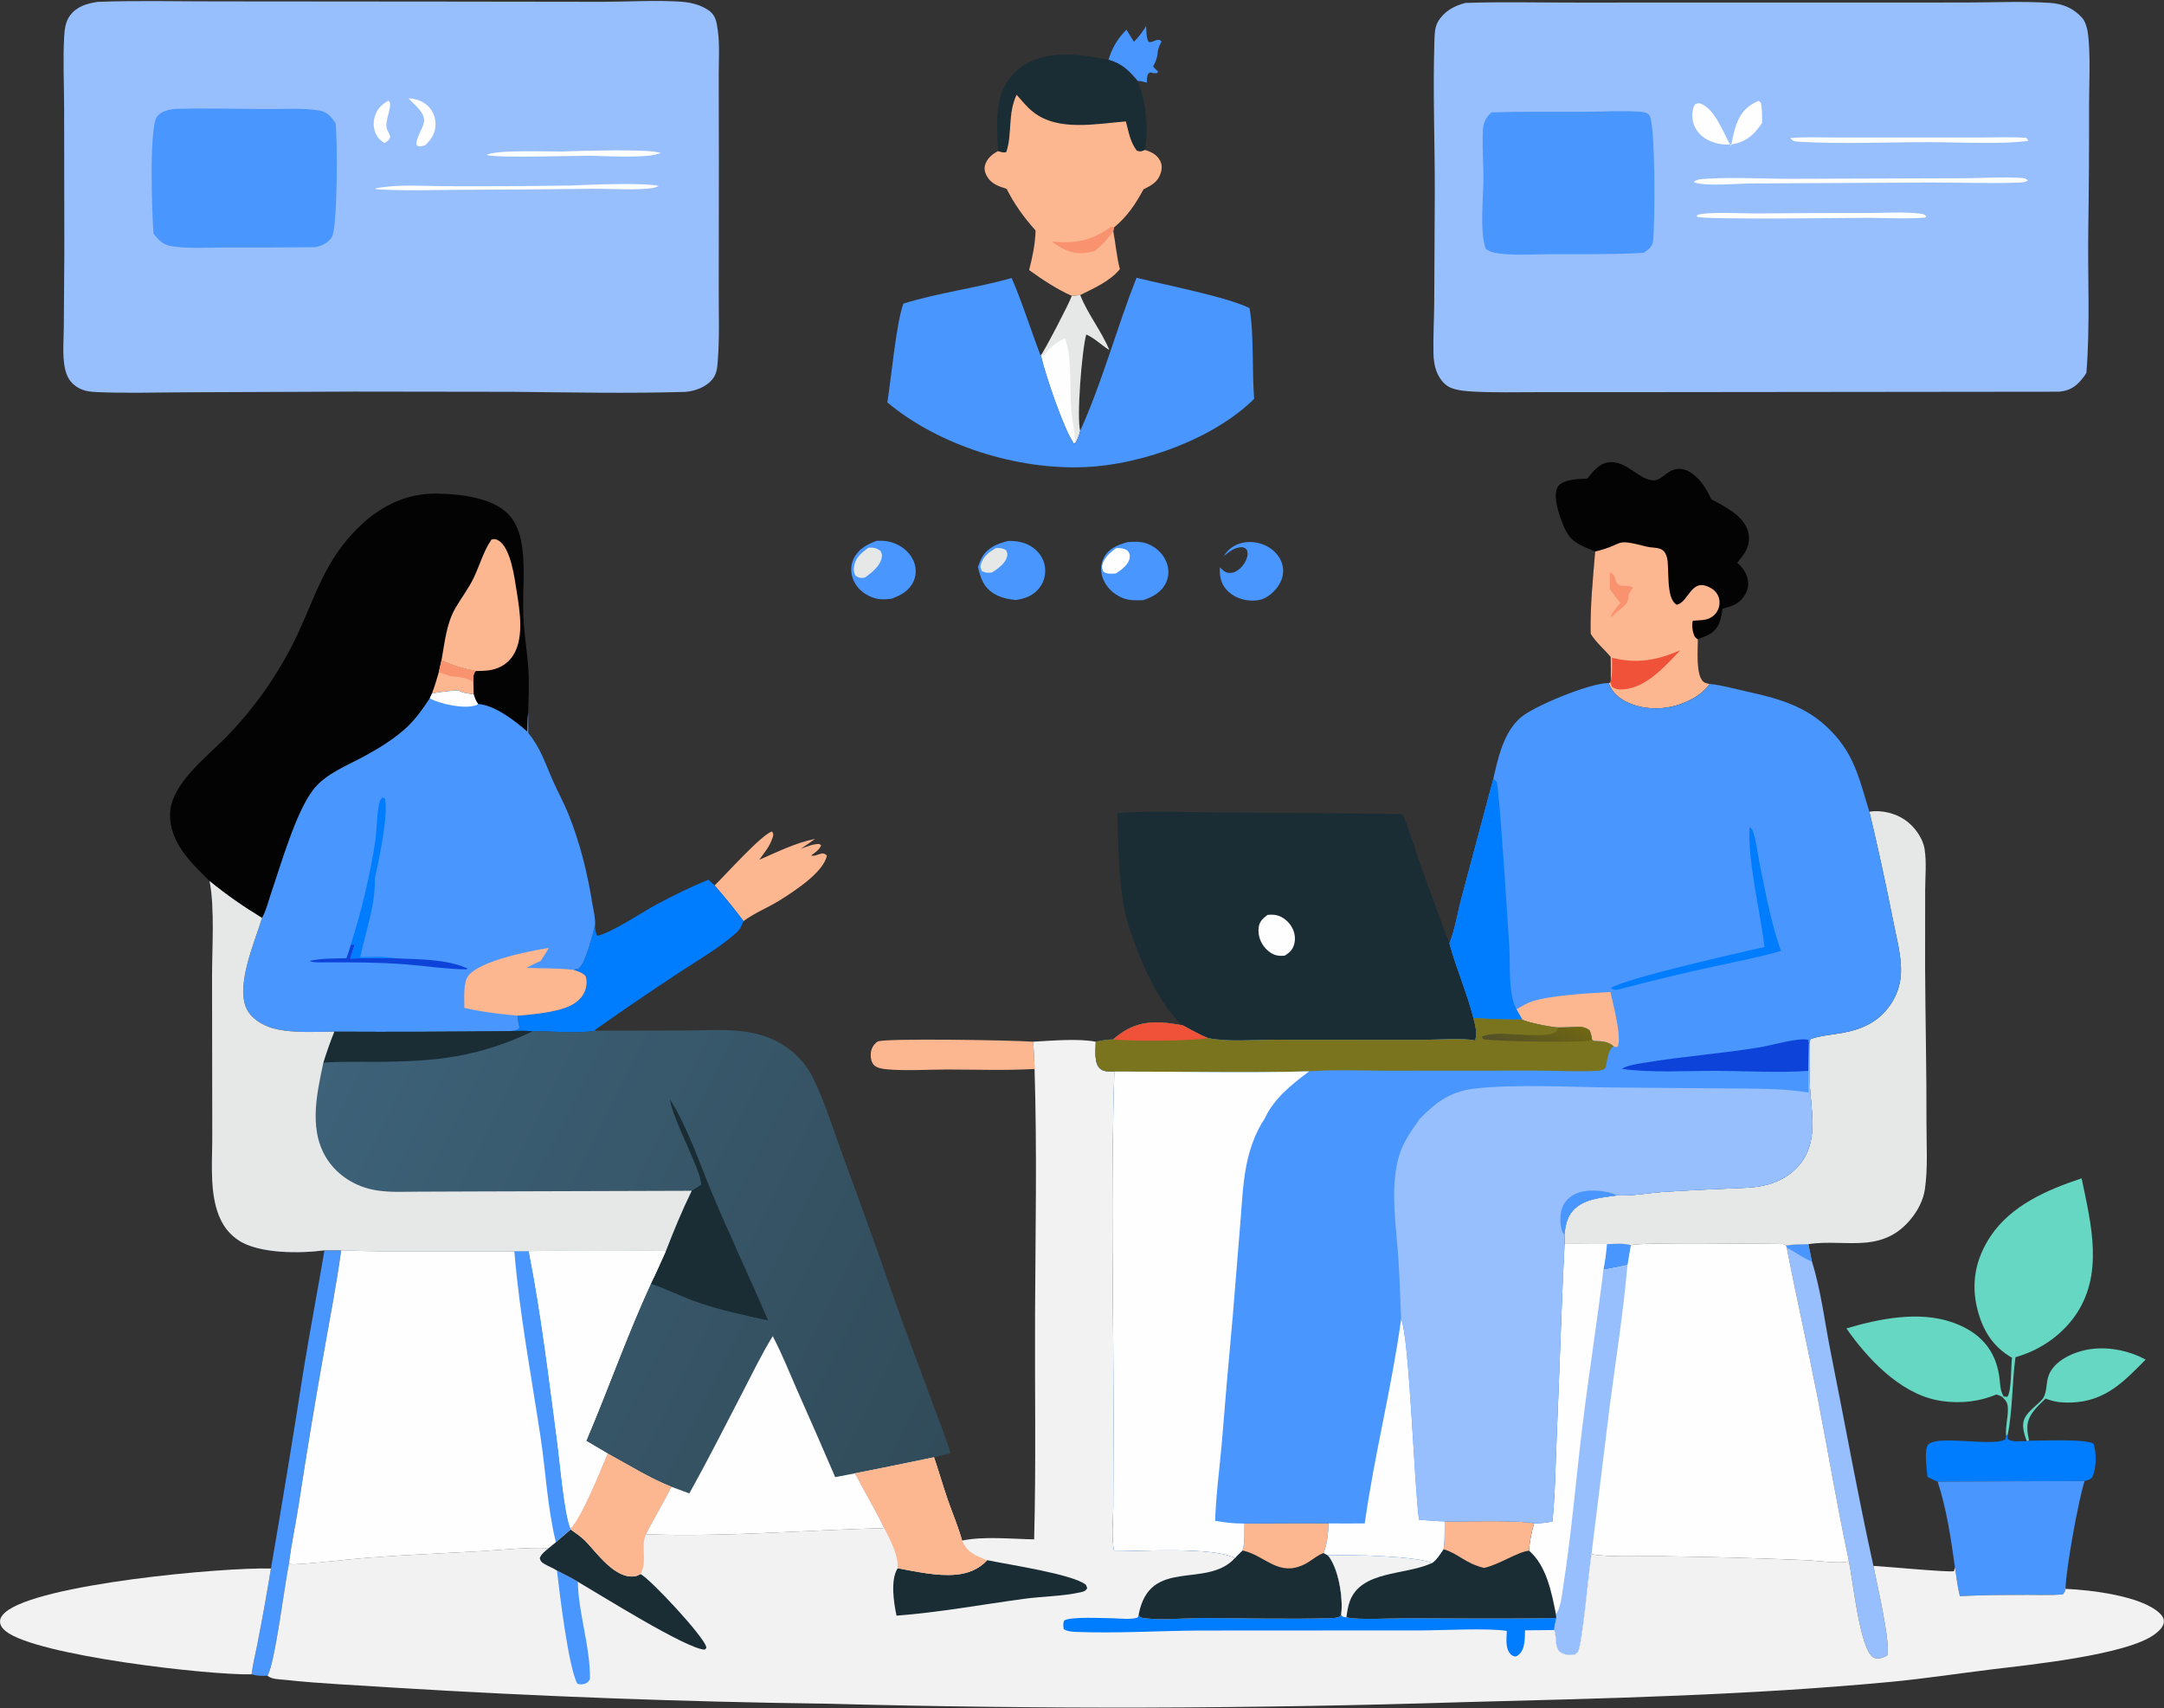 <svg width="2178" height="1719" viewBox="0 0 2178 1719" fill="none" xmlns="http://www.w3.org/2000/svg">
<rect x="0" y="0" width="2178" height="1719" fill="#333333" stroke="none"/>
<path d="M1141.25 42.03C1146.3 37.016 1149.88 32.102 1153.61 26.226C1153.87 31.367 1153.44 37.515 1156.02 42.145C1161.07 43.502 1165.17 37.082 1169.07 41.783C1168.82 42.245 1168.57 42.704 1168.34 43.17C1166.31 47.122 1165.39 49.858 1165.01 54.175C1164.6 58.727 1162.84 62.895 1160.54 66.883C1162.08 68.72 1163.64 70.284 1165.47 71.876L1164.99 73.453C1161.8 73.989 1160.74 73.607 1157.7 72.783C1155.09 74.444 1155.15 74.552 1154.58 77.586C1154.24 79.457 1154.33 81.265 1154.41 83.153C1151.24 82.361 1148.2 81.486 1144.89 81.393C1136.13 71.196 1129.64 64.251 1115.75 60.219C1118.9 48.706 1125.06 38.583 1133.73 29.851L1141.25 42.03Z" fill="#4896FE"/>
<path d="M1231.83 559.495C1235.86 553.017 1241.47 548.702 1249.3 546.557C1258.15 544.134 1268.22 545.817 1276.04 550.2C1283.64 554.456 1289.3 561.453 1290.97 569.589C1292.51 577.15 1290.33 584.662 1285.64 590.934C1281.34 596.682 1274.56 602.603 1266.87 603.935C1257.98 605.476 1247.71 603.546 1240.39 598.591C1233.37 593.836 1229.13 587.489 1228.04 579.507C1227.65 576.601 1227.62 573.838 1227.8 570.918C1228.22 571.344 1228.62 571.781 1229.06 572.195C1232.3 575.298 1234.43 576.842 1239.21 576.5C1243.49 576.195 1248.05 572.56 1250.5 569.545C1253.47 565.869 1256.73 559.424 1255.37 554.743C1254.58 552 1253.15 551.687 1250.65 550.648C1242.52 550.755 1237.66 554.819 1231.83 559.495Z" fill="#4896FE"/>
<path d="M882.213 544.282C887.53 543.996 892.315 544.216 897.421 545.773C906.785 548.634 914.848 554.824 918.909 563.229C922.253 570.145 922.655 577.775 919.534 584.833C915.271 594.471 907.252 598.756 897.368 602.544C890.206 603.348 884.876 603.731 878.085 601.224C869.409 598.021 862.495 591.985 858.989 583.917C855.987 577.006 855.892 569.224 859.134 562.369C863.791 552.521 872.053 548.223 882.213 544.282Z" fill="#4896FE"/>
<path d="M874.114 551.195C879.267 550.831 882.216 551.505 886.287 554.51C887.206 556.654 887.8 557.426 887.594 559.811C886.812 568.874 877.933 575.88 870.766 581.094C869.802 581.353 869.14 581.578 868.086 581.627C864.95 581.772 863.229 580.772 860.804 579.117C859.561 576.475 859.088 574.22 859.405 571.357C860.477 561.674 866.394 556.772 874.114 551.195Z" fill="#E6E7E7"/>
<path d="M1014.68 544.357C1022.87 544.311 1030.33 545.396 1037.34 549.574C1038.22 550.098 1039.07 550.659 1039.89 551.259C1040.72 551.86 1041.51 552.497 1042.26 553.168C1043.02 553.841 1043.73 554.548 1044.41 555.286C1045.09 556.025 1045.73 556.794 1046.33 557.591C1046.92 558.389 1047.48 559.211 1047.99 560.058C1048.5 560.905 1048.96 561.775 1049.37 562.666C1049.79 563.556 1050.16 564.463 1050.48 565.387C1050.8 566.311 1051.07 567.248 1051.29 568.197C1053.11 576.236 1051.38 584.872 1046.16 591.571C1040.09 599.346 1032.34 602.26 1022.46 603.861C1014.47 603.128 1006.73 601.377 999.97 597.16C989.605 590.694 986.839 581.224 984.274 570.642C984.404 570.272 984.531 569.901 984.666 569.532L985.367 567.698C986.165 565.57 986.925 563.412 988.047 561.407C993.712 551.295 1003.36 547.184 1014.68 544.357Z" fill="#4896FE"/>
<path d="M1002.28 551.579C1006.64 551.408 1008.59 551.471 1012.39 553.493C1013.95 556.446 1014.33 557.253 1013.39 560.654C1011.54 567.35 1004.08 572.583 998.284 576.184C993.783 576.465 992.513 576.812 988.395 574.857C986.92 572.053 986.286 570.517 987.331 567.405C989.836 559.953 995.431 555.572 1002.28 551.579Z" fill="#E6E7E7"/>
<path d="M1134.93 545.531C1142.01 545.089 1148.4 544.707 1155.07 547.31C1156.14 547.731 1157.19 548.2 1158.21 548.719C1159.23 549.238 1160.22 549.801 1161.18 550.413C1162.14 551.024 1163.06 551.679 1163.95 552.377C1164.83 553.075 1165.68 553.812 1166.49 554.589C1167.29 555.367 1168.06 556.179 1168.77 557.027C1169.49 557.876 1170.16 558.756 1170.79 559.667C1171.41 560.578 1171.98 561.515 1172.5 562.481C1173.02 563.446 1173.48 564.433 1173.89 565.442C1176.73 572.434 1176.77 580.22 1173.31 587.034C1168.71 596.07 1160.31 600.722 1150.53 604.01C1143.48 604.152 1136.7 604.534 1130.07 601.866C1128.92 601.408 1127.79 600.896 1126.7 600.33C1125.6 599.764 1124.54 599.148 1123.51 598.482C1122.49 597.816 1121.5 597.105 1120.55 596.345C1119.6 595.584 1118.7 594.781 1117.84 593.936C1116.98 593.09 1116.17 592.207 1115.41 591.284C1114.65 590.362 1113.94 589.406 1113.28 588.417C1112.63 587.427 1112.03 586.409 1111.48 585.361C1110.94 584.315 1110.46 583.246 1110.03 582.154C1107.47 575.382 1107.59 567.657 1111.05 561.168C1116.05 551.767 1124.82 548.468 1134.93 545.531Z" fill="#4896FE"/>
<path d="M1123.58 551.511C1128.15 551.56 1130.76 551.668 1134.69 553.932C1136.71 556.814 1137.48 557.697 1136.99 561.32C1136.05 568.27 1128.71 573.443 1123.1 577.117C1118.19 577.425 1114.97 577.939 1110.7 575.567C1109.49 572.924 1108.8 571.86 1109.34 568.934C1110.68 561.712 1117.62 555.691 1123.58 551.511Z" fill="#FEFEFE"/>
<path d="M2039.87 1450.41C2037.19 1442.92 2034.06 1433.97 2038.22 1426.38C2041.73 1419.96 2049.97 1414.25 2055.12 1408.63C2060.27 1403 2059.26 1392.65 2061.39 1385.68C2066.57 1368.78 2088.89 1359.4 2106.05 1357.46C2124.29 1355.4 2143.75 1359.68 2159.52 1368.22C2138.15 1389.92 2119.14 1410.29 2085.01 1411.46C2077.11 1411.73 2069.25 1411.21 2061.82 1408.58C2061.2 1408.36 2060.57 1408.15 2059.95 1407.93C2059.57 1407.79 2059.21 1407.64 2058.84 1407.5C2050.15 1415.77 2040.25 1424.53 2040.44 1437.02C2040.5 1441.29 2041.32 1445.7 2042.17 1449.9L2039.87 1450.41Z" fill="#65D7C2"/>
<path d="M1078.74 297.716L1087.23 296.941C1094.95 316.512 1108.59 333.018 1116.52 352.287C1108.74 347.483 1101.62 340.217 1093.31 336.631C1088.85 351.889 1083.44 421.063 1087.19 433.606C1086.08 437.943 1084.85 441.503 1082.65 445.472L1080.93 446.374C1070.87 432.571 1051.94 376.376 1048.05 358.985L1047.34 357.809C1050.54 354.568 1076.68 304.248 1078.74 297.716Z" fill="#E6E7E7"/>
<path d="M1071.9 340.532C1073.76 346.263 1075.26 351.8 1075.91 357.767C1077.88 376.012 1076.99 394.477 1078.2 412.771C1078.85 422.494 1081.7 432.706 1081.84 442.252C1081.87 443.815 1081.55 444.956 1080.93 446.375C1070.87 432.571 1051.94 376.377 1048.05 358.985C1049.52 358.305 1050.32 357.721 1051.32 356.509C1057.64 348.845 1062.57 344.652 1071.9 340.532Z" fill="#FEFEFE"/>
<path d="M1041.24 1075.79C1012.04 1077.46 982.034 1076.31 952.734 1076.33C932.938 1076.35 911.678 1077.89 892.062 1076.06C888.092 1075.69 883.028 1074.86 879.997 1072.2C876.996 1069.57 876.236 1064.57 876.352 1060.95C876.513 1055.91 878.808 1051.31 883.201 1048.24C888.552 1044.51 1022.97 1046.87 1039.8 1048.36C1040.63 1057.52 1041.11 1066.59 1041.24 1075.79Z" fill="#FCB690"/>
<path d="M719.212 891.092C729.381 881.343 767.193 838.996 777.127 836.801C778.988 839.996 778.296 840.737 777.148 844.24C774.679 851.767 768.816 858.722 764.18 865.255C782.607 857.327 800.357 848.264 820.339 844.233C815.7 847.647 810.953 850.928 806.099 854.075C811.785 852.19 818.465 849.147 824.543 849.376L826.438 850.65C824.961 854.97 820.202 858.172 816.411 860.862C821.961 862.818 827.56 855.378 832.204 861.152C828.748 877.978 799.828 896.518 785.276 905.752C773.33 913.334 759.606 918.506 748.355 926.977C739.105 914.692 729.39 902.73 719.212 891.092Z" fill="#FCB690"/>
<path d="M2020.68 1444.03L2020.75 1448.16C2025.8 1452 2033.69 1449.8 2039.87 1450.41L2042.18 1449.9C2053.34 1450 2101.36 1447.71 2107.21 1453.17C2110.04 1462.54 2110.2 1478.07 2105.61 1486.96C2103.1 1489.21 2101.35 1489.6 2098.08 1490.43L1950.15 1491.03C1946.75 1489.95 1943.18 1487.89 1939.94 1486.37C1939.06 1478.43 1937.11 1463.31 1939.43 1455.81C1943.65 1442.2 2004.83 1456.6 2018.27 1448.59L2019 1444.6L2020.68 1444.03Z" fill="#007CFE"/>
<path d="M326.564 1258.29L343.41 1258.3C338.454 1294.31 331.379 1329.96 325.157 1365.79C316.33 1415.49 308.118 1465.28 300.519 1515.15C297.494 1534.26 293.307 1553.43 290.991 1572.6C286.667 1592.72 276.666 1674.98 269.179 1686.39C263.35 1686.67 258.799 1686.63 253.207 1684.98C254.453 1674.46 257.294 1663.73 259.266 1653.28C264.145 1628.42 268.62 1603.5 272.691 1578.52C284.216 1511.87 295.179 1445.15 305.581 1378.35C312.129 1338.26 319.753 1298.34 326.564 1258.29Z" fill="#4896FE"/>
<path d="M1004.49 152.098C1003.76 136.138 1002.41 119.175 1005.39 103.362C1008.28 88.034 1017.05 73.847 1031.19 65.141C1055.78 50 1088.78 54.789 1115.75 60.219C1129.65 64.251 1136.14 71.196 1144.89 81.394C1153.88 103.193 1155.7 127.871 1152.44 150.937C1148.6 152.326 1148.24 152.903 1144.39 151.744C1137.56 143.587 1135.81 132.057 1133.17 122.197C1103.06 124.583 1065.14 132.491 1040.14 112.936C1033.6 107.818 1028.55 101.512 1023.2 95.373C1014 114.644 1019.05 134.902 1012.77 153.144C1009.3 153.799 1007.82 153.063 1004.49 152.098Z" fill="#1A2C34"/>
<path d="M1858.34 1336.87C1891.47 1327.04 1931.4 1319.02 1965.04 1330.79C1992.26 1340.31 2008.15 1357.88 2012.16 1384.83C2013 1390.51 2012.96 1398.46 2015.72 1403.58C2016.05 1404.19 2016.41 1404.78 2016.76 1405.38L2015.27 1406.03C2013.1 1404.52 2011.7 1403.94 2009.05 1403.42C1990.74 1411.21 1969.45 1412.95 1949.79 1409.14C1911.32 1401.7 1878.53 1365.91 1858.34 1336.87Z" fill="#65D7C2"/>
<path d="M1797.58 1253.52C1804.72 1252.11 1812.74 1252.4 1820.04 1252.1L1823.54 1269.11C1832.88 1298.93 1836.58 1331.09 1842.71 1361.63C1857.03 1432.99 1869.84 1504.75 1885.54 1575.84C1888.8 1592.78 1902.92 1652.72 1899.54 1665.83C1897.93 1666.8 1897.55 1667.09 1895.63 1667.88C1892.58 1669.13 1888.6 1669.62 1885.62 1668.05C1871.83 1660.77 1864.56 1587.71 1860.69 1570.07C1848.9 1515.14 1839.76 1459.74 1829.02 1404.63C1819.32 1354.86 1807.93 1305.39 1798.34 1255.59L1797.58 1253.52Z" fill="#97BEFD"/>
<path d="M1797.58 1253.52C1804.72 1252.11 1812.74 1252.4 1820.04 1252.1L1823.54 1269.11C1820.77 1269.84 1803.21 1257.74 1798.34 1255.59L1797.58 1253.52Z" fill="#4896FE"/>
<path d="M713.074 885.34L719.212 891.092C729.39 902.731 739.105 914.693 748.356 926.979C746.595 930.967 744.95 935.223 741.554 938.288C724.666 953.551 702.639 966.11 683.435 978.796C655.02 997.561 626.608 1016.86 598.861 1036.46L599.394 1037.27C579.627 1040.67 556.191 1037.39 535.895 1037.97C528.724 1037.02 521.224 1037.56 513.993 1037.67C517.999 1036.93 520.762 1037.35 523.101 1034.13C521.876 1030.39 521.221 1027.2 521.158 1023.28C521.153 1022.9 521.153 1022.53 521.153 1022.16C535.159 1021.02 550.258 1019.52 563.753 1015.83C573.273 1013.22 582.598 1008.71 587.303 1000.23C590.296 994.826 591.374 988.022 589.32 982.23C586.152 978.734 581.685 977.619 577.23 976.005C578.56 975.385 577.76 975.671 579.967 975.347L581.855 975.083C589.355 970.416 596.671 939.727 598.878 930.919C599.083 934.852 599.184 938.08 600.96 941.749C614.762 939.304 647.067 917.446 661.419 909.855C678.101 901.029 695.441 892.416 713.074 885.34Z" fill="#007CFE"/>
<path d="M1950.15 1491.03L2098.08 1490.43C2092.03 1508.76 2079.05 1580.33 2078.91 1598.99C2078.37 1601.46 2077.95 1602.62 2076.14 1604.51C2064.49 1605.62 2052.48 1605.03 2040.76 1605.06C2018.03 1605.13 1995.26 1605.11 1972.56 1606.33C1970.16 1596.85 1969.08 1586.97 1967.61 1577.32C1963.6 1548.9 1959.25 1518.43 1950.15 1491.03Z" fill="#4896FE"/>
<path d="M2025.02 1366.43C2005.48 1355.18 1995.58 1338.55 1990.31 1318.13C1983.53 1291.83 1988.14 1266.98 2003.53 1243.97C2023.97 1213.41 2059.77 1197.47 2095.08 1185.86C2104.64 1231.84 2118.11 1283.38 2087.65 1325.35C2086.77 1326.55 2085.87 1327.73 2084.94 1328.89C2084.01 1330.05 2083.06 1331.2 2082.08 1332.33C2081.1 1333.45 2080.09 1334.56 2079.06 1335.64C2078.03 1336.73 2076.97 1337.8 2075.89 1338.84C2074.81 1339.89 2073.71 1340.91 2072.58 1341.91C2071.45 1342.91 2070.3 1343.89 2069.13 1344.85C2067.96 1345.8 2066.76 1346.73 2065.55 1347.64C2064.33 1348.55 2063.09 1349.44 2061.84 1350.3C2060.58 1351.16 2059.31 1351.99 2058.01 1352.8C2056.72 1353.62 2055.41 1354.4 2054.08 1355.16C2052.75 1355.92 2051.4 1356.65 2050.04 1357.35C2048.67 1358.06 2047.29 1358.74 2045.9 1359.39C2044.5 1360.04 2043.09 1360.66 2041.67 1361.26C2040.24 1361.86 2038.81 1362.42 2037.36 1362.96C2035.91 1363.5 2034.45 1364.01 2032.97 1364.5C2031.5 1364.98 2030.02 1365.43 2028.52 1365.85C2024.97 1391.64 2025.8 1418.61 2020.68 1444.02L2019 1444.6C2018.42 1435.84 2020.79 1427.53 2020.87 1418.84C2020.92 1412.85 2019.9 1410.26 2015.27 1406.03L2016.76 1405.37L2020.25 1405.71C2024.63 1401.05 2023.92 1374.09 2025.02 1366.43Z" fill="#65D7C2"/>
<path d="M1004.49 152.098C1007.82 153.064 1009.3 153.8 1012.77 153.144C1019.05 134.902 1014 114.644 1023.2 95.373C1028.55 101.511 1033.6 107.816 1040.14 112.936C1065.14 132.491 1103.06 124.583 1133.16 122.196C1135.81 132.056 1137.56 143.585 1144.39 151.744C1148.24 152.903 1148.6 152.326 1152.44 150.937C1158.58 152.66 1164.2 155.665 1167.29 161.111C1169.94 165.785 1169.62 170.316 1167.86 175.201C1164.9 183.41 1158.72 186.605 1150.9 190.565C1142.72 205.615 1134.81 217.553 1121.19 228.958L1120.47 232.638C1122.86 245.326 1123.87 258.351 1127.12 270.878C1117.01 283.09 1101.53 289.719 1087.23 296.942L1078.74 297.717C1063.75 291.153 1048.85 281.196 1035.77 271.804C1039.19 258.452 1041.93 245.677 1042.25 231.924C1030.35 218.509 1021.09 205.843 1013.15 190.082C1005.07 187.456 997.94 185.146 993.57 177.804C991.131 173.705 990.115 169.463 991.818 164.938C993.97 159.212 998.847 154.86 1004.49 152.098Z" fill="#FCB690"/>
<path d="M1058.63 243.101C1083.29 245.413 1098.48 242.272 1118.48 228.092L1121.19 228.958L1120.46 232.638C1115.07 240.424 1109.33 246.431 1101.97 252.601C1098.37 253.442 1094.57 254.317 1090.87 254.635C1078.1 255.73 1068.16 250.109 1058.63 243.101Z" fill="#F8926F"/>
<path d="M253.206 1684.98C211.248 1686.09 35.973 1666.13 5.739 1641.55C2.595 1638.99 -0.139 1635.59 0.028 1631.51C0.173 1627.99 2.507 1625.05 5.155 1622.72C37.633 1594.1 224.826 1577.1 272.69 1578.52C268.62 1603.5 264.144 1628.42 259.266 1653.28C257.293 1663.73 254.453 1674.46 253.206 1684.98Z" fill="#F2F2F2"/>
<path d="M1597.62 481.631C1603.08 474.813 1608.79 466.894 1618.54 465.334C1636.61 462.442 1650.17 483.846 1664.74 483.413C1673.92 483.141 1678.99 469.923 1692.94 472.087C1696.81 472.688 1700.23 474.392 1703.27 476.641C1712.38 483.379 1717.82 492.786 1722.4 502.47C1736.5 509.958 1754.7 518.952 1759.32 534.672C1761.41 541.781 1760.13 549.677 1756.18 556.048C1753.96 559.637 1751.16 563.08 1748.42 566.345C1754.86 571.804 1758.8 578.017 1759.45 586.25C1759.97 592.782 1756.75 599.338 1752.02 604.057C1747.12 608.954 1740.39 610.7 1733.7 612.597C1732.16 622.451 1730.98 631.663 1721.36 637.792C1717.49 640.256 1712.98 641.444 1708.91 643.508C1708.96 653.237 1706.58 679.018 1714.37 685.99C1715.99 687.437 1718.65 687.836 1720.73 688.3C1713.81 698.262 1702.02 704.979 1690.15 708.97C1673.37 714.615 1654.13 714.314 1638.01 706.843C1629.03 702.682 1622.09 696.282 1619.06 687.375L1620.85 686.793L1621.18 685.156C1621.3 677.134 1621.25 669.114 1621.03 661.094C1614.42 653.178 1606.31 646.528 1600.91 637.787C1600.38 610.022 1603.16 582.638 1605.5 555.023C1589.31 548.202 1580.25 545.501 1573.7 529.307C1569.72 519.479 1562.05 499.405 1568 489.646C1570.7 485.203 1578.48 483.407 1583.49 482.641C1588.13 481.934 1592.92 481.821 1597.62 481.631Z" fill="#030304"/>
<path d="M1605.5 555.024C1605.94 554.923 1606.37 554.829 1606.81 554.721C1636.93 547.252 1622.79 541.345 1657.83 550.208C1662.33 551.345 1668.47 550.797 1672.4 553.035C1675.66 554.891 1677.28 558.574 1677.95 561.939C1680.17 573.006 1676.79 600.585 1686.48 607.866C1686.84 608.137 1687.26 608.33 1687.65 608.563C1700.19 605.878 1701.87 579.923 1722.32 592.047C1722.86 592.358 1723.37 592.694 1723.86 593.056C1724.35 593.417 1724.82 593.804 1725.27 594.213C1725.72 594.62 1726.15 595.049 1726.55 595.499C1726.95 595.947 1727.32 596.415 1727.67 596.902C1728.01 597.388 1728.33 597.889 1728.62 598.405C1728.91 598.922 1729.17 599.451 1729.4 599.994C1729.63 600.537 1729.83 601.09 1729.99 601.651C1730.16 602.212 1730.29 602.78 1730.4 603.356C1730.51 603.965 1730.58 604.577 1730.63 605.194C1730.67 605.81 1730.68 606.427 1730.66 607.045C1730.64 607.663 1730.58 608.278 1730.49 608.891C1730.4 609.502 1730.28 610.108 1730.13 610.711C1729.97 611.311 1729.78 611.902 1729.57 612.485C1729.35 613.068 1729.09 613.64 1728.81 614.201C1728.53 614.763 1728.22 615.307 1727.88 615.837C1727.54 616.367 1727.17 616.883 1726.77 617.38C1723.54 621.367 1719.07 623.435 1713.8 623.971C1710.5 624.306 1707.17 624.487 1703.85 624.67C1702.38 628.665 1703.53 636.351 1705.54 640.207C1706.46 641.97 1707.3 642.337 1708.91 643.513C1708.96 653.242 1706.58 679.022 1714.37 685.994C1715.99 687.442 1718.65 687.841 1720.73 688.305C1713.81 698.267 1702.02 704.983 1690.15 708.975C1673.37 714.62 1654.13 714.319 1638.01 706.848C1629.03 702.686 1622.09 696.286 1619.06 687.38L1620.85 686.798L1621.18 685.161C1621.3 677.139 1621.25 669.118 1621.03 661.099C1614.42 653.183 1606.3 646.533 1600.91 637.791C1600.38 610.023 1603.16 582.639 1605.5 555.024Z" fill="#FCB690"/>
<path d="M1620.29 576C1620.62 576.168 1620.97 576.315 1621.28 576.506C1624.43 578.393 1625.31 580.298 1626.05 583.557C1628.4 593.842 1638.09 586.454 1643.5 591.793C1633.15 602.922 1646.73 601.616 1627.08 615.903C1625.53 617.728 1623.77 619.235 1621.94 620.82L1621.2 620.336C1623.42 615.249 1627.25 611.21 1630.86 606.912C1627.07 602.316 1623.6 597.659 1620.22 592.801L1620.29 576Z" fill="#F8926F"/>
<path d="M1691.06 654.459C1676.43 669.792 1656.91 692.683 1632.82 693.827C1628.71 694.022 1625.26 693.416 1622.22 690.942L1620.85 686.796L1621.18 685.158C1623.01 677.55 1622.47 669.727 1622.4 661.973C1647.9 668.208 1667.5 664.575 1691.06 654.459Z" fill="#F05239"/>
<path d="M1881.47 816.818C1893.78 815.001 1907.3 818.266 1917.33 825.131C1926.79 831.607 1935.18 843.266 1936.98 854.114C1939.18 867.293 1937.67 882.262 1937.62 895.677L1937.56 973.923C1937.81 1025.89 1939.09 1077.82 1938.93 1129.79C1938.87 1151.5 1940.52 1175.23 1937.35 1196.73C1935.65 1208.32 1929.96 1218.91 1922.2 1228.02C1910.74 1241.5 1897.01 1248.57 1878.58 1250.43C1859.29 1252.37 1839.11 1248.97 1820.04 1252.1C1812.74 1252.4 1804.72 1252.11 1797.58 1253.53C1796.85 1252.87 1795.46 1252.34 1794.57 1251.89C1775.56 1251.77 1648.98 1249.94 1641.38 1253.15C1634.56 1250.87 1624.58 1252 1617.34 1252.05C1603.14 1251.98 1588.94 1251.8 1574.75 1251.53C1574.76 1248.58 1574.57 1245.61 1574.47 1242.66C1575.49 1234.33 1576.51 1226.64 1581.94 1219.66C1592.15 1206.52 1611.62 1205.19 1627.48 1202.99C1642.04 1203.77 1658.72 1200.59 1673.41 1199.56C1701.8 1197.59 1730.03 1196.62 1758.43 1195.24C1777.85 1194.29 1795.65 1188.66 1808.8 1174.73C1831.61 1150.56 1822.67 1118.74 1821.41 1089.95C1820.83 1076.69 1822.14 1063.47 1821.17 1050.2C1821.36 1047.02 1820.94 1048.55 1822.46 1045.62C1832.29 1042.12 1843.95 1041.38 1854.32 1039.47C1874.9 1035.68 1890.86 1028.17 1902.53 1011.26C1903.34 1010.1 1904.1 1008.91 1904.82 1007.7C1905.54 1006.49 1906.21 1005.25 1906.85 1004C1907.48 1002.75 1908.07 1001.48 1908.61 1000.19C1909.15 998.902 1909.64 997.599 1910.09 996.28C1910.54 994.962 1910.95 993.631 1911.3 992.288C1911.66 990.946 1911.97 989.594 1912.23 988.232C1912.49 986.871 1912.7 985.504 1912.86 984.13C1913.02 982.756 1913.14 981.379 1913.2 979.996C1914.12 963.184 1908.94 944.856 1905.74 928.331C1898.38 891.024 1890.29 853.853 1881.47 816.818Z" fill="#E6E7E7"/>
<path d="M1143.89 279.542C1171.82 286.463 1235.49 298.966 1257.63 310.084C1262.17 335.719 1260 373.371 1262.28 401.375C1222.28 441.056 1150.4 467.462 1092.53 470.07C1023.37 473.188 944.514 448.056 893.064 404.955C896.935 381.326 902.001 325.136 909.205 305.547C944.822 294.465 982.383 289.964 1018.21 279.792C1029.23 305.374 1037.38 331.871 1047.34 357.811L1048.06 358.987C1051.94 376.379 1070.87 432.574 1080.94 446.376L1082.65 445.474C1084.85 441.503 1086.08 437.944 1087.19 433.608C1109.73 383.66 1123.76 330.321 1143.89 279.542Z" fill="#4896FE"/>
<path d="M210.923 886.661C191.548 867.619 170.759 847.49 171.148 819.502C171.571 788.913 208.455 761.623 228.741 740.684C235.534 733.637 242.037 726.365 248.248 718.872C254.459 711.379 260.364 703.682 265.961 695.784C271.558 687.886 276.831 679.807 281.78 671.546C286.732 663.287 291.344 654.869 295.622 646.292C317.643 601.969 325.436 563.049 364.892 526.96C385.396 508.209 410.159 496.384 439.377 496.748C462.267 497.034 494.698 500.53 511.066 516.932C518.284 524.164 522.204 533.476 524.198 543.033C529.483 568.395 525.657 594.517 526.732 620.115C527.464 637.573 530.489 654.945 531.701 672.384C532.739 687.33 531.965 702.494 531.595 717.457C530.72 723.609 530.885 730.067 530.655 736.274C518.904 725.913 498.089 709.592 481.196 708.507C478.807 705.341 477.854 702.391 476.718 698.742C471.699 698.062 465.355 697.542 461.218 694.706C452.221 695.368 443.57 696.247 434.736 697.975L432.531 702.896C425.208 713.861 417.686 724.696 407.583 733.68C395.731 744.219 381.303 753.102 367.197 760.812C349.144 770.678 327.572 778.648 315.085 795.007C297.618 817.882 282.913 869.722 273.526 896.896C270.59 905.392 268.15 915.987 263.741 923.826C245.006 912.381 227.713 900.441 210.923 886.661Z" fill="#030304"/>
<path d="M444.331 664.559C455.754 669.622 466.323 673.042 478.755 675.271C475.907 678.596 476.364 682.149 476.434 686.339L476.72 698.744C471.701 698.064 465.357 697.544 461.22 694.707C452.222 695.369 443.571 696.248 434.737 697.976C437.383 690.983 439.486 683.912 441.57 676.761L444.331 664.559Z" fill="#FCB690"/>
<path d="M444.33 664.559C455.754 669.622 466.322 673.042 478.755 675.271C475.906 678.596 476.363 682.149 476.434 686.339C469.414 681.501 461.029 681.32 452.63 680.401C449.069 678.809 445.333 677.858 441.568 676.761L444.33 664.559Z" fill="#F8926F"/>
<path d="M444.33 664.559C447.64 646.901 449.078 627.953 458.375 611.896C464.385 601.521 471.704 592.157 476.88 581.303C482.82 568.837 486.698 554.513 494.624 543.042C497.495 542.211 498.933 542.341 501.568 543.872C514.256 551.245 517.955 582.356 519.991 594.95C523.23 615.004 528.352 645.05 514.375 662.458C508.828 669.369 500.75 673.528 491.581 674.655C487.306 675.182 483.061 675.298 478.756 675.271C466.322 673.041 455.753 669.622 444.33 664.559Z" fill="#FCB690"/>
<path d="M1124.36 818.222C1158.17 815.638 1197.72 817.453 1232.12 817.729C1291.98 817.9 1351.85 818.425 1411.71 819.303C1419.17 837.064 1424.56 855.727 1430.91 873.863C1439.89 899.13 1449.18 924.297 1458.79 949.364C1465.72 974.731 1476.53 999.363 1483 1024.71C1485.21 1032.6 1486.56 1038.93 1484.85 1047.12C1471.81 1044.31 1447.43 1046.43 1433.12 1046.45L1283.31 1046.33C1262.25 1046.25 1236.36 1048.85 1215.97 1044.69C1207.26 1041.43 1198.67 1036.15 1190.42 1031.91C1190.03 1031.6 1189.64 1031.3 1189.26 1030.97C1163.64 1008.94 1137.23 944.974 1131.32 913.085C1125.89 883.834 1125.59 848.211 1124.36 818.222Z" fill="#1A2C34"/>
<path d="M1275.72 920.73C1278.02 920.473 1280.24 920.365 1282.54 920.637C1288.87 921.377 1294.37 925.152 1298.04 929.858C1302.27 935.269 1304.21 942.028 1302.92 948.636C1301.69 954.966 1298.69 958.288 1293 961.731C1290.5 961.877 1290.49 961.933 1287.91 961.841C1282.15 961.628 1277.43 958.34 1273.77 954.439C1273.12 953.731 1272.51 952.995 1271.93 952.229C1271.36 951.465 1270.83 950.675 1270.35 949.86C1269.86 949.047 1269.42 948.213 1269.03 947.357C1268.63 946.502 1268.28 945.63 1267.98 944.742C1267.68 943.856 1267.43 942.956 1267.23 942.045C1267.02 941.132 1266.87 940.213 1266.77 939.29C1266.67 938.364 1266.61 937.436 1266.61 936.505C1266.61 935.574 1266.66 934.646 1266.76 933.721C1267.46 927.519 1270.78 924.514 1275.72 920.73Z" fill="#FEFEFE"/>
<path d="M1574.74 1251.53C1588.94 1251.8 1603.14 1251.97 1617.34 1252.04C1624.57 1252 1634.56 1250.87 1641.38 1253.14C1648.98 1249.94 1775.56 1251.77 1794.56 1251.88C1795.46 1252.34 1796.85 1252.87 1797.58 1253.52L1798.34 1255.59C1807.92 1305.39 1819.31 1354.86 1829.02 1404.63C1839.76 1459.74 1848.9 1515.14 1860.69 1570.07L1859.84 1571.33C1852.6 1573.98 1827.86 1570.58 1819.23 1570.18C1769.76 1568.04 1720.26 1566.68 1670.74 1566.1C1652.97 1565.79 1617.78 1567.39 1601.79 1564.05C1599.13 1579.5 1592.55 1656.77 1587.93 1662.73C1587.19 1663.68 1586.03 1664.27 1585.07 1665.04C1578.6 1666.3 1574.88 1665.4 1569.35 1662.12C1564.29 1655.37 1567.11 1647.53 1564.2 1640.41C1564.44 1636.47 1565.63 1632.22 1566.35 1628.3L1566 1624.73C1561.83 1603.54 1556.6 1575.66 1538.89 1560.55C1539.49 1551.29 1541.4 1541.83 1544.07 1532.9C1550.41 1533.34 1556.26 1532.24 1562.47 1531.26C1565.31 1503.1 1565.52 1474.51 1566.77 1446.25C1569.64 1381.37 1571.37 1316.36 1574.74 1251.53Z" fill="#FEFEFE"/>
<path d="M1574.74 1251.53C1588.94 1251.8 1603.14 1251.97 1617.34 1252.04C1624.57 1252 1634.56 1250.87 1641.38 1253.14L1638 1273.06C1633.84 1320.47 1626.37 1367.76 1620.15 1414.99L1601.79 1564.05C1599.13 1579.5 1592.55 1656.77 1587.93 1662.73C1587.19 1663.68 1586.02 1664.27 1585.07 1665.04C1578.6 1666.3 1574.88 1665.4 1569.35 1662.12C1564.29 1655.37 1567.11 1647.53 1564.2 1640.41C1564.44 1636.47 1565.63 1632.22 1566.34 1628.3L1566 1624.73C1561.83 1603.53 1556.6 1575.66 1538.89 1560.55C1539.49 1551.29 1541.39 1541.83 1544.07 1532.9C1550.41 1533.34 1556.25 1532.24 1562.47 1531.26C1565.31 1503.09 1565.52 1474.51 1566.77 1446.25C1569.64 1381.37 1571.37 1316.36 1574.74 1251.53Z" fill="#FEFEFE"/>
<path d="M1617.34 1252.04C1624.57 1252 1634.56 1250.87 1641.38 1253.15L1638 1273.06C1629.96 1274.86 1621.97 1276.59 1613.81 1277.86C1615.57 1269.28 1616.66 1260.76 1617.34 1252.04Z" fill="#4896FE"/>
<path d="M1638 1273.06C1633.84 1320.47 1626.37 1367.76 1620.15 1414.99L1601.79 1564.05C1599.13 1579.5 1592.55 1656.77 1587.93 1662.73C1587.19 1663.68 1586.02 1664.27 1585.07 1665.04C1578.6 1666.3 1574.88 1665.4 1569.35 1662.12C1564.29 1655.37 1567.11 1647.53 1564.2 1640.41C1564.44 1636.47 1565.63 1632.22 1566.34 1628.3L1566 1624.73C1570.93 1617.54 1571.75 1606.5 1573.07 1598.19C1581.54 1544.82 1585.97 1490.27 1592.49 1436.62C1598.92 1383.63 1607.43 1330.87 1613.8 1277.86C1621.97 1276.59 1629.96 1274.86 1638 1273.06Z" fill="#97BEFD"/>
<path d="M461.219 694.706C465.357 697.542 471.7 698.062 476.718 698.742C477.853 702.39 478.806 705.341 481.196 708.507C498.09 709.593 518.905 725.914 530.655 736.274C530.886 730.067 530.721 723.607 531.595 717.457L531.691 737.663C544.392 753.157 548.735 768.298 556.6 785.963C561.645 797.291 567.691 808.272 572.306 819.759C583.867 848.54 591.408 879.327 596.233 909.665C597.271 916.192 599.496 924.418 598.881 930.919C596.674 939.727 589.358 970.417 581.858 975.083L579.97 975.348C577.763 975.67 578.563 975.384 577.233 976.006C581.688 977.619 586.154 978.734 589.323 982.23C591.377 988.021 590.299 994.825 587.306 1000.23C582.601 1008.71 573.276 1013.22 563.756 1015.83C550.26 1019.52 535.162 1021.02 521.156 1022.16C521.156 1022.53 521.156 1022.9 521.161 1023.28C521.224 1027.2 521.88 1030.39 523.104 1034.13C520.765 1037.35 518 1036.93 513.996 1037.67C454.81 1038.37 395.623 1038.57 336.435 1038.26C318.078 1038.33 297.15 1039.71 279.208 1035.98C267.682 1033.59 255.822 1027.62 249.69 1017.94C235.338 995.281 256.169 948.462 263.743 923.826C268.151 915.988 270.591 905.392 273.527 896.896C282.915 869.723 297.62 817.883 315.087 795.007C327.574 778.649 349.146 770.68 367.199 760.812C381.304 753.102 395.733 744.219 407.584 733.68C417.688 724.696 425.209 713.861 432.533 702.896L434.737 697.975C443.57 696.247 452.221 695.369 461.219 694.706Z" fill="#4896FE"/>
<path d="M461.218 694.706C465.356 697.542 471.699 698.062 476.718 698.742C477.853 702.39 478.806 705.341 481.196 708.507C480.319 709.147 480.01 709.459 478.825 709.834C466.499 713.751 443.601 708.507 432.531 702.896L434.736 697.975C443.57 696.247 452.221 695.369 461.218 694.706Z" fill="#FEFEFE"/>
<path d="M353.026 950.856L357.136 950.312L352.537 964.675C367.685 964.219 382.833 964.134 397.983 964.42C421.265 965.555 449.028 965.017 470.402 974.541L469.94 975.554C448.839 975.333 427.287 971.896 406.203 970.344C379.269 968.363 353.217 968.397 326.232 968.488C323.099 968.5 313.872 968.87 311.788 966.966C323.909 964.435 336.2 964.533 348.559 964.345C350.362 959.902 351.709 955.44 353.026 950.856Z" fill="#0E43DA"/>
<path d="M353.025 950.855C363.921 916.558 372.594 880.533 377.937 845.121C379.223 836.616 379.313 809.707 383.529 803.909C383.962 803.315 384.704 802.976 385.292 802.506L387.413 803.814C390.982 820.733 381.446 864.954 377.314 883.827C378.023 909.82 368.023 937.663 362.506 963.194C374.061 963.196 386.647 962.27 397.984 964.42C382.834 964.133 367.684 964.218 352.538 964.675L357.136 950.312L353.025 950.855Z" fill="#007CFE"/>
<path d="M467.34 1014.32C467.506 1005.47 465.79 988.81 471.517 981.718C483.545 966.818 532.812 956.953 552.409 953.927C549.893 958.365 547.03 962.65 544.291 966.974C539.405 969.114 534.698 971.617 529.958 974.023C545.774 974.607 561.475 974.241 577.231 976.006C581.686 977.619 586.152 978.734 589.321 982.23C591.374 988.021 590.297 994.825 587.304 1000.23C582.599 1008.71 573.274 1013.22 563.754 1015.83C550.257 1019.52 535.16 1021.02 521.154 1022.16C503.369 1020.6 484.659 1018.37 467.34 1014.32Z" fill="#FCB690"/>
<path d="M1474.93 2.928C1511.79 1.68 1548.99 2.666 1585.89 2.588L1821.65 2.576L1978.74 2.52C2006.67 2.489 2035.44 1.092 2063.24 2.905C2076.37 3.758 2087.02 8.374 2095.53 17.884C2100.51 23.447 2101.64 33.753 2102.2 40.806C2103.88 61.968 2102.62 84.007 2102.59 105.244C2102.68 147.086 2102.42 188.928 2101.8 230.766C2101.1 278.626 2103.76 327.577 2099.89 375.26C2097.94 378.438 2095.72 381.328 2093.16 384.11C2087.37 390.392 2081.15 393.419 2072.32 394.209L1659.35 394.644L1548.34 394.668C1526.93 394.661 1505.19 395.231 1483.82 394.137C1476.22 393.748 1465.88 393.005 1459.13 389.774C1452.48 386.588 1447.9 379.448 1445.59 373.098C1443.58 367.558 1442.85 361.522 1442.73 355.694C1442.38 338.696 1443.36 321.564 1443.51 304.546L1444.06 194.499C1444.19 144.235 1442.08 93.58 1443.65 43.379C1443.86 36.424 1443.67 27.847 1447.36 21.646C1453.37 11.566 1463.24 5.919 1474.93 2.928Z" fill="#97BEFD"/>
<path d="M1769.24 214.803C1806.34 214.449 1843.43 214.297 1880.52 214.348C1897.23 214.348 1916 212.913 1932.49 215.014C1935.57 215.405 1936.44 215.502 1938.77 217.5L1937.73 218.978C1919.27 220.469 1899.88 219.313 1881.31 219.218C1859.94 219.233 1718.07 221.308 1708.12 218.197L1707.86 216.663C1714.56 212.639 1758.4 214.991 1769.24 214.803Z" fill="#FEFEFE"/>
<path d="M1801.79 138.977C1814.74 137.713 1828.24 138.324 1841.27 138.319L1909.78 138.326L1993.67 138.343C2008.82 138.353 2024.32 137.744 2039.43 138.7L2041.52 141.633C2016.28 145.586 1969.64 143.054 1941.52 143.054C1898.96 143.054 1853.02 145.109 1810.95 142.662C1806.2 142.387 1804.9 142.387 1801.79 138.977Z" fill="#FEFEFE"/>
<path d="M1977.68 179.358C1996.39 179.199 2016.57 177.879 2035.14 179.109C2037.82 179.287 2039.27 179.798 2040.94 181.749C2037.89 183.612 2034.54 183.641 2030.99 183.773C2002.63 184.838 1973.68 183.599 1945.25 183.67L1763.94 184.631C1749.76 184.547 1716.79 187.893 1705.13 183.501L1706.07 181.667L1704.89 182.889C1707.93 180.589 1710.35 180.423 1714.31 180.119C1742.63 177.951 1772.63 179.936 1801.12 179.932L1977.68 179.358Z" fill="#FEFEFE"/>
<path d="M1769.98 101.46L1772.19 103.184C1773.75 109.931 1773.45 116.837 1773.5 123.709C1771.23 126.897 1768.92 130.137 1766.27 133.068C1759.88 140.148 1750 145.153 1739.96 145.502C1730.49 145.829 1719.45 142.771 1712.55 136.564C1705.78 130.464 1703.08 123.346 1703.25 114.796C1703.82 110.393 1703.69 108.358 1706.51 104.696C1708.47 104.107 1709.24 103.449 1711.3 104.161C1726.37 109.365 1734.77 134.824 1742.21 146.993C1743.89 138.68 1745.4 130.083 1748.79 122.191C1753.07 112.192 1759.45 105.895 1769.98 101.46Z" fill="#FEFEFE"/>
<path d="M1501.23 113.069C1532.65 112.153 1564.27 112.622 1595.72 112.497C1614.03 112.423 1633.6 111.121 1651.76 112.531C1654.73 112.764 1658.32 113.687 1660.08 116.118C1666.36 124.777 1665.7 227.439 1663.73 242.437C1662.93 248.517 1659.42 250.798 1654.53 254.338C1651.34 254.603 1648.14 254.8 1644.93 254.927C1617.07 256.134 1589 255.667 1561.11 255.754C1544.81 255.802 1527 257.215 1510.88 255.331C1505.39 254.691 1499.6 253.907 1495.38 250.363C1489.05 232.999 1493.07 198.576 1493.03 179.283C1493 165.087 1492.03 150.855 1492.32 136.669C1492.52 126.445 1492.97 120.418 1501.23 113.069Z" fill="#4896FE"/>
<path d="M98.461 1.88C137.751 0.37 177.624 1.445 216.969 1.399L452.007 1.599L607.265 1.804C632.977 1.772 659.912 -0.04 685.473 1.713C695.354 2.391 705.528 4.944 713.508 10.584C720.632 15.621 721.38 23.138 722.487 30.988C724.506 45.311 723.336 60.755 723.382 75.22L723.53 162.492L723.398 292.011C723.31 315.598 724.259 339.683 722.437 363.175C721.901 370.106 721.492 376.433 716.686 382.093C710.326 389.579 699.938 393.456 689.982 394.385C631.863 396.135 573.554 394.89 515.424 394.306L356.665 394.097L185.324 394.814C156.138 394.914 126.519 395.9 97.391 394.588C90.721 394.288 84.404 393.554 78.636 390.172C70.512 385.41 66.969 378.79 65.245 370.169C62.626 357.055 64.134 342.152 64.225 328.777L64.748 254.069L64.54 108.839C64.503 85.013 63.244 60.695 64.576 36.925C64.999 29.412 65.864 21.699 70.641 15.375C77.366 6.472 87.359 3.477 98.461 1.88Z" fill="#97BEFD"/>
<path d="M390.812 101.357C396.858 104.3 385.734 122.788 389.779 130.674C390.989 133.033 391.96 135.224 392.866 137.701C391.532 141.258 390.241 141.786 387.136 144.096C384.46 142.299 381.941 140.612 380.111 137.984C376.474 132.75 375.22 125.128 376.71 119.091C378.866 110.374 382.873 106.064 390.812 101.357Z" fill="#FEFEFE"/>
<path d="M411.184 99.054C417.58 98.963 424.21 101.438 429.078 105.258C435.109 109.989 438.163 117.127 438.318 124.342C438.519 133.641 434.738 139.722 427.895 146.183C427.201 146.378 426.517 146.611 425.812 146.769C422.637 147.486 422.121 147.952 419.366 146.269C417.891 139.252 425.89 129.705 426.744 122.113C427.758 113.138 416.874 105.32 411.184 99.054Z" fill="#FEFEFE"/>
<path d="M564.163 152.462C582.032 151.995 652.574 149.384 665.067 153.938C652.717 159.832 608.234 156.789 591.965 156.763C573.208 156.79 502.493 159.108 489.657 156.081C496.778 150.545 552.831 152.628 564.163 152.462Z" fill="#FEFEFE"/>
<path d="M574.818 186.688C593.552 185.846 646.887 183.593 662.923 187.096C659.444 189.176 654.67 189.621 650.615 189.937C632.995 191.301 614.066 189.817 596.272 190C551.776 190.554 507.278 190.892 462.779 191.015C434.598 191.145 405.901 192.311 377.803 190.356L378.246 189.507C401.471 185.089 426.971 187.408 450.663 187.387C492.051 187.565 533.437 187.331 574.818 186.688Z" fill="#FEFEFE"/>
<path d="M176.307 109.545C206.49 108.747 236.833 109.491 267.026 109.742C284.521 109.889 304.213 108.36 321.391 111.245C329.9 112.675 333.099 117.68 337.679 123.843C339.78 137.99 339.826 230.56 333.84 238.928C329.795 244.583 323.798 247.646 316.732 248.756C286.16 249.058 255.588 249.161 225.016 249.064C208.424 249.054 189.789 250.377 173.436 247.864C163.984 246.412 160.001 242.013 154.539 235.053C152.95 216.515 149.821 127.253 158.251 117.061C162.668 111.723 169.516 110.412 176.307 109.545Z" fill="#4896FE"/>
<path d="M210.924 886.661C227.715 900.44 245.008 912.38 263.742 923.824C256.168 948.459 235.337 995.279 249.689 1017.94C255.821 1027.62 267.68 1033.58 279.207 1035.98C297.149 1039.71 318.076 1038.33 336.433 1038.26C395.622 1038.57 454.809 1038.37 513.995 1037.67C521.226 1037.56 528.726 1037.02 535.896 1037.97C556.193 1037.39 579.63 1040.67 599.395 1037.27L690.169 1037.05C712.187 1037.06 736.518 1034.98 757.99 1039.61C773.577 1042.97 787.913 1049.66 799.375 1060.07C801.454 1061.92 803.429 1063.87 805.302 1065.9C807.175 1067.93 808.936 1070.04 810.585 1072.24C812.236 1074.43 813.767 1076.69 815.178 1079.02C816.588 1081.35 817.874 1083.74 819.033 1086.19C830.985 1111.29 839.338 1138.5 848.808 1164.51C866.596 1212.42 883.85 1260.51 900.575 1308.75C913.094 1344.24 926.699 1379.44 939.632 1414.8C945.424 1430.65 951.953 1446.44 956.668 1462.59L940.068 1466.57C913.556 1471.92 887.203 1477.59 860.633 1482.67C870.076 1501.17 881.047 1519.12 889.946 1537.83C810.495 1539.79 729.425 1546.98 650.061 1544.04C658.116 1527.84 667.66 1512.35 675.789 1496.23C653.898 1487.68 632.182 1473.94 611.613 1462.81C605.32 1478.09 585.062 1528.28 574.24 1538.32L574.475 1539.29C569.521 1543.62 564.529 1547.91 559.498 1552.16L552.302 1558.01C528.965 1557 504.645 1559.85 481.326 1561.19C444.824 1563.3 408.266 1564.7 371.821 1567.53C347.11 1569.44 322.24 1572.86 297.559 1574.22C294.028 1574.41 293.509 1574.77 290.993 1572.61C293.308 1553.44 297.496 1534.26 300.521 1515.16C308.119 1465.28 316.332 1415.49 325.158 1365.79C331.381 1329.96 338.456 1294.32 343.411 1258.3L326.565 1258.29C301.917 1261.57 260.402 1261.82 239.997 1248.13C227.121 1239.49 220.732 1227.51 217.158 1213.54C211.315 1190.73 213.838 1163.88 213.677 1140.46L213.428 982.186C213.496 954.26 216.107 914.411 211.195 887.996C211.111 887.547 211.013 887.105 210.924 886.661Z" fill="url(#paint0_linear_41_3)"/>
<path d="M513.993 1037.67C521.224 1037.56 528.724 1037.02 535.895 1037.97C480.77 1064.16 438.299 1068.38 377.551 1068.61C360.248 1068.67 342.691 1068.13 325.434 1069.41C328.707 1058.85 332.316 1048.55 336.431 1038.26C395.621 1038.57 454.808 1038.37 513.993 1037.67Z" fill="#1A2C34"/>
<path d="M674.133 1106.03C692.705 1135.55 703.997 1170.94 717.472 1202.75C735.383 1245.03 754.874 1286.73 773.133 1328.87C749.177 1323.57 725.546 1318.7 702.425 1310.66C686.36 1305.08 671.079 1297.24 655.001 1291.94C660.395 1281.11 665.175 1269.87 670.229 1258.88C678.184 1238.37 686.463 1218.23 696.181 1198.37C699.489 1196.39 702.678 1194.39 705.791 1192.16C704.891 1175.68 678.747 1130.65 674.419 1107.41C674.334 1106.95 674.228 1106.49 674.133 1106.03Z" fill="#1A2C34"/>
<path d="M777.744 1344.67C787.092 1362.47 794.447 1381.19 802.523 1399.52C815.405 1428.46 828.098 1457.46 840.601 1486.54L860.635 1482.67C870.078 1501.17 881.048 1519.12 889.948 1537.83C810.496 1539.79 729.426 1546.98 650.062 1544.04C658.118 1527.84 667.661 1512.35 675.79 1496.23L693.792 1502.96C712.441 1469.44 729.821 1435.08 747.426 1401.08C757.211 1382.18 766.5 1362.88 777.744 1344.67Z" fill="#FEFEFE"/>
<path d="M210.924 886.661C227.715 900.44 245.008 912.38 263.742 923.824C256.168 948.459 235.337 995.279 249.689 1017.94C255.821 1027.62 267.68 1033.58 279.207 1035.98C297.149 1039.71 318.076 1038.33 336.433 1038.26C332.318 1048.55 328.709 1058.86 325.435 1069.41C318.508 1102.66 309.539 1140.68 332.059 1170.61C332.76 1171.53 333.488 1172.43 334.24 1173.32C334.993 1174.2 335.768 1175.07 336.568 1175.92C337.367 1176.77 338.189 1177.6 339.032 1178.41C339.876 1179.22 340.742 1180.01 341.63 1180.78C342.517 1181.55 343.424 1182.29 344.351 1183.02C345.281 1183.75 346.228 1184.45 347.194 1185.14C348.16 1185.82 349.145 1186.48 350.146 1187.12C351.149 1187.76 352.168 1188.37 353.202 1188.96C354.239 1189.55 355.291 1190.11 356.357 1190.65C357.424 1191.19 358.504 1191.71 359.599 1192.2C360.694 1192.69 361.801 1193.15 362.92 1193.59C364.039 1194.03 365.17 1194.44 366.313 1194.82C367.456 1195.21 368.608 1195.57 369.769 1195.9C370.93 1196.23 372.101 1196.54 373.279 1196.81C374.457 1197.09 375.642 1197.34 376.836 1197.56C378.027 1197.78 379.225 1197.98 380.426 1198.14C393.671 1200.08 407.769 1199.29 421.16 1199.25L484.944 1199.02L696.18 1198.37C686.462 1218.23 678.183 1238.38 670.228 1258.89C624.581 1258.48 577.955 1257.92 532.335 1259.27L517.682 1259.31C459.656 1259.18 401.386 1260.4 343.411 1258.3L326.565 1258.29C301.917 1261.57 260.402 1261.82 239.997 1248.13C227.121 1239.49 220.732 1227.5 217.158 1213.54C211.315 1190.73 213.838 1163.88 213.677 1140.45L213.428 982.185C213.496 954.259 216.107 914.41 211.195 887.994C211.111 887.547 211.013 887.105 210.924 886.661Z" fill="#E6E7E7"/>
<path d="M343.41 1258.3C401.386 1260.4 459.655 1259.18 517.681 1259.31L532.333 1259.27C577.953 1257.92 624.579 1258.48 670.227 1258.88C665.174 1269.87 660.393 1281.1 654.998 1291.94C631.09 1343.71 612.324 1397.65 589.997 1450.06L611.612 1462.81C605.318 1478.09 585.061 1528.28 574.238 1538.32L574.474 1539.28C569.519 1543.62 564.527 1547.91 559.497 1552.16L552.3 1558.01C528.964 1557 504.643 1559.85 481.324 1561.19C444.823 1563.3 408.265 1564.7 371.819 1567.52C347.109 1569.44 322.239 1572.86 297.557 1574.21C294.027 1574.41 293.507 1574.77 290.991 1572.61C293.307 1553.43 297.494 1534.26 300.519 1515.15C308.118 1465.28 316.33 1415.49 325.156 1365.79C331.379 1329.96 338.455 1294.31 343.41 1258.3Z" fill="#FEFEFE"/>
<path d="M517.682 1259.31L532.334 1259.27C544.801 1322.57 552.493 1387.67 560.961 1451.51C563.461 1470.35 567.963 1523.35 574.241 1538.32L574.476 1539.28C569.522 1543.62 564.529 1547.91 559.499 1552.16C550.971 1517.52 549.34 1481.22 544.031 1446.09C534.684 1384.24 522.785 1321.57 517.682 1259.31Z" fill="#4896FE"/>
<path d="M532.334 1259.27C577.954 1257.92 624.58 1258.48 670.228 1258.88C665.175 1269.87 660.393 1281.11 654.999 1291.95C631.091 1343.71 612.324 1397.66 589.998 1450.06L611.612 1462.81C605.319 1478.09 585.061 1528.28 574.239 1538.32C567.961 1523.35 563.46 1470.35 560.96 1451.51C552.493 1387.67 544.801 1322.57 532.334 1259.27Z" fill="#FEFEFE"/>
<path d="M1039.81 1048.36C1057.93 1047.37 1085.41 1044.87 1102.85 1048.39C1102.81 1056.15 1100.71 1070.37 1107.6 1075.77C1111.38 1078.74 1116.92 1078.33 1121.57 1078.4C1117.96 1194.47 1120.58 1310.66 1120.82 1426.77L1120.52 1515.74C1120.45 1529.99 1118.51 1547.06 1121.32 1561.02C1147.95 1561.14 1221.97 1556.41 1242.89 1568.04C1245.18 1565.28 1247.93 1562.85 1250.54 1560.36C1253.15 1552.85 1252.13 1541.32 1252.49 1533.27C1280.76 1533.21 1309.11 1532.77 1337.37 1533.12C1336.7 1542.82 1335.99 1553.79 1332.24 1562.91L1336.46 1565.21C1358.07 1564.32 1424.23 1565.76 1441.51 1572.85C1446.35 1569.35 1449.51 1563.76 1452.86 1559.05C1454.27 1549.94 1453.84 1540.26 1454.01 1531.05C1476.16 1531.32 1524.77 1529.46 1544.07 1532.9C1541.39 1541.83 1539.49 1551.29 1538.89 1560.55C1556.6 1575.66 1561.83 1603.54 1566 1624.73L1566.34 1628.3C1565.63 1632.23 1564.44 1636.47 1564.2 1640.42C1567.11 1647.53 1564.29 1655.38 1569.35 1662.12C1574.88 1665.4 1578.6 1666.3 1585.07 1665.04C1586.02 1664.27 1587.19 1663.68 1587.93 1662.73C1592.55 1656.78 1599.13 1579.5 1601.79 1564.05C1617.78 1567.39 1652.97 1565.79 1670.74 1566.11C1720.26 1566.68 1769.76 1568.04 1819.23 1570.18C1827.86 1570.58 1852.6 1573.98 1859.84 1571.33L1860.69 1570.07C1864.55 1587.71 1871.82 1660.77 1885.62 1668.05C1888.6 1669.62 1892.58 1669.13 1895.63 1667.88C1897.55 1667.09 1897.92 1666.8 1899.54 1665.83C1902.92 1652.72 1888.8 1592.78 1885.54 1575.85C1898.81 1576.59 1960.8 1582.43 1966.54 1581.21L1967.61 1577.32C1969.07 1586.97 1970.15 1596.85 1972.56 1606.33C1995.26 1605.11 2018.03 1605.13 2040.76 1605.06C2052.47 1605.03 2064.48 1605.62 2076.14 1604.51C2077.94 1602.62 2078.37 1601.46 2078.9 1598.99C2103.81 1599.98 2156.72 1606.11 2174.38 1624.25C2176.34 1626.26 2177.86 1628.71 2177.88 1631.49C2177.94 1636.93 2173.05 1641.34 2168.86 1644.52C2141.04 1665.67 2041.26 1675.51 2004.13 1680.08C1970.27 1684.25 1936.35 1689.44 1902.39 1692.64C1759.86 1706.05 1616.02 1709.29 1472.88 1712.99C1259.72 1719.74 1046.54 1720.26 833.339 1714.57C687.628 1712.68 542.068 1707.29 396.66 1698.4C360.322 1695.89 323.205 1694.53 287.075 1690.56C281.249 1689.92 273.671 1690.16 269.178 1686.39C276.665 1674.98 286.665 1592.72 290.99 1572.61C293.506 1574.77 294.026 1574.41 297.556 1574.21C322.238 1572.86 347.108 1569.44 371.818 1567.52C408.265 1564.7 444.822 1563.3 481.323 1561.19C504.642 1559.85 528.964 1557 552.299 1558.01L559.496 1552.16C564.526 1547.91 569.518 1543.62 574.473 1539.28L574.237 1538.32C585.058 1528.28 605.316 1478.09 611.611 1462.81C632.179 1473.94 653.894 1487.68 675.786 1496.23C667.658 1512.35 658.114 1527.84 650.059 1544.04C729.422 1546.98 810.494 1539.79 889.944 1537.83C881.044 1519.12 870.074 1501.17 860.631 1482.67C887.2 1477.59 913.553 1471.92 940.065 1466.57C944.957 1480.74 948.97 1495.15 953.902 1509.32C958.619 1522.87 964.52 1536.63 968.328 1550.39C990.236 1545.82 1018.18 1548.8 1040.84 1549.17C1042.81 1473.37 1041.4 1397.46 1041.75 1321.65C1042.13 1239.85 1043.83 1157.56 1041.24 1075.79C1041.11 1066.59 1040.63 1057.52 1039.81 1048.36Z" fill="#F2F2F2"/>
<path d="M560.549 1580.56C567.613 1584.19 574.815 1587.67 581.559 1591.79C582.208 1624.25 594.192 1657.1 593.774 1689.7C592.219 1692.41 591.739 1693.37 588.415 1694.52C585.926 1695.38 583.251 1695.21 580.894 1694.29C571.798 1675.81 563.176 1602.96 560.549 1580.56Z" fill="#4896FE"/>
<path d="M574.475 1539.28C579.324 1542.8 584.705 1546.35 588.878 1550.55C600.476 1562.22 619.025 1589.74 639.396 1586.25C641.419 1585.9 642.995 1585.04 644.698 1584.04C655.171 1589.73 707.978 1646.46 710.74 1657.21C710.859 1657.66 710.875 1658.14 710.94 1658.6L709.115 1660.15C690.472 1659.26 602.386 1603.93 581.557 1591.79C574.815 1587.67 567.612 1584.19 560.547 1580.56C556.619 1577.97 552.065 1576.39 548.028 1573.97C544.971 1572.13 544.069 1571.32 543.244 1568.05C544.825 1563.71 548.751 1561.01 552.3 1558.01L559.496 1552.16C564.528 1547.91 569.52 1543.62 574.475 1539.28Z" fill="#1A2C34"/>
<path d="M903.485 1578.26C922.301 1581.54 942.624 1586.4 961.825 1584.7C974.492 1583.58 985.333 1579.14 993.622 1570.11C1014.21 1574.49 1079.56 1584.05 1092.95 1594.89L1094.29 1598.32C1092.57 1601.21 1090.87 1601.69 1087.5 1602.44C1069.52 1606.46 1049.33 1606.48 1030.9 1608.98C988.271 1614.76 945.248 1622.71 902.312 1625.94C899.646 1613.33 895.923 1589.94 903.485 1578.26Z" fill="#1A2C34"/>
<path d="M1120.37 1628.58C1128.11 1628.78 1137.76 1630.16 1145.02 1627.83L1146.02 1624.96L1147.73 1627.72C1162.91 1631.23 1193.21 1628.32 1210.29 1628.34C1252.86 1628.37 1295.83 1629.75 1338.34 1628.44C1341.92 1628.33 1345.19 1628.45 1348.45 1626.83L1349.77 1625.26C1351.89 1627.52 1351.87 1627.28 1355.13 1627.58C1367.09 1630.61 1400.33 1628.49 1414.19 1628.52C1464.87 1628.62 1515.67 1629.28 1566.34 1628.3C1565.63 1632.23 1564.44 1636.47 1564.2 1640.42L1534.9 1640.71C1534.52 1648.49 1535.34 1659.69 1528.37 1665.39C1527.01 1666.51 1526.69 1666.54 1525.23 1667.14C1521.83 1666.37 1520.7 1665.53 1518.85 1662.71C1515.04 1656.89 1516.43 1647.86 1516.54 1641.3C1497.65 1638.24 1451.67 1640.75 1430.32 1640.79L1206.75 1640.92C1165.94 1641.21 1124.23 1643.86 1083.53 1642.33C1078.91 1642.16 1074.6 1641.91 1070.61 1639.55C1070.16 1636.23 1069.76 1634.14 1070.95 1630.9C1077.5 1626.59 1111.09 1628.57 1120.37 1628.58Z" fill="#007CFE"/>
<path d="M611.612 1462.81C632.181 1473.94 653.896 1487.68 675.788 1496.23C667.659 1512.35 658.116 1527.83 650.06 1544.04C644.471 1557.31 651.896 1571.13 644.699 1584.04C642.996 1585.04 641.42 1585.9 639.398 1586.25C619.026 1589.74 600.478 1562.22 588.88 1550.55C584.705 1546.35 579.326 1542.8 574.476 1539.28L574.24 1538.32C585.061 1528.28 605.319 1478.09 611.612 1462.81Z" fill="#FCB690"/>
<path d="M860.633 1482.67C887.202 1477.59 913.555 1471.92 940.067 1466.57C944.959 1480.74 948.972 1495.15 953.904 1509.32C958.621 1522.87 964.522 1536.63 968.33 1550.39C972.578 1560.61 979.001 1564.25 989.403 1568.54C990.786 1569.11 992.147 1569.77 993.622 1570.11C985.332 1579.13 974.491 1583.58 961.824 1584.7C942.623 1586.4 922.3 1581.54 903.484 1578.25C904.183 1564.43 895.968 1550.09 889.946 1537.83C881.046 1519.12 870.077 1501.17 860.633 1482.67Z" fill="#FCB690"/>
<path d="M1252.49 1533.27C1280.76 1533.21 1309.11 1532.77 1337.37 1533.12C1336.7 1542.82 1335.99 1553.79 1332.24 1562.9L1336.46 1565.2C1347.25 1577.99 1351.97 1608.39 1349.92 1624.2C1349.88 1624.55 1349.82 1624.91 1349.77 1625.26L1348.45 1626.82C1345.19 1628.45 1341.92 1628.33 1338.34 1628.44C1295.82 1629.75 1252.86 1628.37 1210.29 1628.34C1193.21 1628.32 1162.91 1631.22 1147.73 1627.71L1146.02 1624.96C1157.09 1566.47 1214.08 1599.53 1242.89 1568.04C1245.18 1565.28 1247.92 1562.85 1250.54 1560.35C1253.14 1552.85 1252.13 1541.32 1252.49 1533.27Z" fill="#1A2C34"/>
<path d="M1252.49 1533.27C1280.76 1533.21 1309.11 1532.77 1337.37 1533.12C1336.7 1542.82 1335.99 1553.79 1332.24 1562.9C1325.57 1565.19 1319.7 1570.84 1313.36 1574.06C1287.08 1587.4 1273.8 1565.95 1251.72 1560.61C1251.33 1560.51 1250.93 1560.44 1250.54 1560.35C1253.14 1552.85 1252.13 1541.32 1252.49 1533.27Z" fill="#FCB690"/>
<path d="M1454.01 1531.04C1476.16 1531.32 1524.77 1529.46 1544.07 1532.9C1541.39 1541.83 1539.49 1551.29 1538.89 1560.55C1556.6 1575.66 1561.83 1603.54 1566 1624.73L1566.34 1628.3C1515.67 1629.28 1464.87 1628.62 1414.19 1628.52C1400.33 1628.49 1367.09 1630.61 1355.13 1627.57C1351.87 1627.28 1351.89 1627.51 1349.77 1625.26C1349.82 1624.91 1349.88 1624.56 1349.92 1624.2C1351.97 1608.39 1347.25 1577.99 1336.46 1565.2C1358.07 1564.31 1424.23 1565.75 1441.51 1572.84C1446.35 1569.35 1449.51 1563.76 1452.86 1559.05C1454.27 1549.94 1453.84 1540.26 1454.01 1531.04Z" fill="#1A2C34"/>
<path d="M1336.46 1565.21C1358.07 1564.32 1424.23 1565.76 1441.51 1572.85L1439.78 1573.62C1413.3 1585.25 1370.47 1580.79 1358.79 1610.81C1356.69 1616.2 1355.91 1621.93 1355.13 1627.58C1351.88 1627.28 1351.89 1627.52 1349.77 1625.26C1349.82 1624.91 1349.88 1624.56 1349.93 1624.21C1351.97 1608.39 1347.25 1577.99 1336.46 1565.21Z" fill="#F2F2F2"/>
<path d="M1454.01 1531.04C1476.16 1531.32 1524.77 1529.46 1544.07 1532.9C1541.39 1541.83 1539.49 1551.29 1538.89 1560.55C1526.75 1561.99 1509.63 1574.32 1493.66 1577.89C1474.93 1573.48 1467.99 1563.58 1452.86 1559.05C1454.27 1549.94 1453.84 1540.26 1454.01 1531.04Z" fill="#FCB690"/>
<path d="M1502.94 783.902C1507.67 763.1 1513.05 737.492 1530.24 722.317C1543.55 710.555 1600.75 687.21 1619.06 687.376C1622.09 696.283 1629.03 702.683 1638.01 706.844C1654.13 714.315 1673.37 714.616 1690.15 708.971C1702.02 704.979 1713.81 698.264 1720.73 688.301C1733.03 689.477 1745.53 693.13 1757.55 695.78C1794.61 703.951 1822.51 712.185 1847.42 740.548C1867.93 763.898 1872.62 788.826 1881.47 816.818C1890.29 853.853 1898.38 891.024 1905.73 928.33C1908.93 944.854 1914.12 963.181 1913.2 979.995C1913.13 981.376 1913.02 982.755 1912.86 984.129C1912.69 985.504 1912.48 986.871 1912.22 988.231C1911.96 989.593 1911.66 990.946 1911.3 992.289C1910.94 993.631 1910.54 994.961 1910.09 996.279C1909.64 997.598 1909.15 998.901 1908.61 1000.19C1908.06 1001.48 1907.48 1002.75 1906.84 1004C1906.21 1005.25 1905.53 1006.49 1904.81 1007.7C1904.1 1008.91 1903.34 1010.09 1902.53 1011.26C1890.86 1028.17 1874.89 1035.68 1854.32 1039.47C1843.95 1041.38 1832.28 1042.12 1822.46 1045.62C1820.94 1048.55 1821.36 1047.02 1821.17 1050.2C1822.14 1063.47 1820.83 1076.69 1821.41 1089.95C1822.67 1118.74 1831.61 1150.56 1808.8 1174.73C1795.65 1188.66 1777.85 1194.29 1758.42 1195.24C1730.03 1196.62 1701.8 1197.59 1673.4 1199.56C1658.72 1200.58 1642.04 1203.77 1627.48 1202.99C1611.62 1205.19 1592.15 1206.52 1581.93 1219.66C1576.51 1226.64 1575.49 1234.33 1574.47 1242.66C1574.57 1245.61 1574.75 1248.58 1574.74 1251.53C1571.37 1316.36 1569.64 1381.38 1566.77 1446.25C1565.52 1474.51 1565.31 1503.1 1562.47 1531.26C1556.25 1532.24 1550.41 1533.34 1544.07 1532.9C1524.77 1529.46 1476.17 1531.32 1454.02 1531.05C1453.84 1540.26 1454.27 1549.94 1452.86 1559.05C1449.51 1563.76 1446.35 1569.35 1441.51 1572.85C1424.23 1565.76 1358.07 1564.32 1336.46 1565.21L1332.24 1562.91C1336 1553.79 1336.7 1542.82 1337.37 1533.12C1309.11 1532.77 1280.76 1533.21 1252.49 1533.27C1252.13 1541.32 1253.15 1552.85 1250.54 1560.36C1247.93 1562.85 1245.18 1565.28 1242.89 1568.04C1221.97 1556.41 1147.95 1561.14 1121.32 1561.02C1118.51 1547.06 1120.45 1529.99 1120.52 1515.74L1120.83 1426.77C1120.58 1310.66 1117.96 1194.47 1121.58 1078.4C1116.93 1078.33 1111.38 1078.74 1107.6 1075.77C1100.71 1070.37 1102.81 1056.15 1102.85 1048.39C1108.81 1047.01 1114.22 1046.17 1120.36 1046C1123.45 1043.24 1126.77 1040.73 1130.29 1038.46C1149.78 1025.98 1168.59 1027.97 1190.42 1031.9C1198.67 1036.15 1207.26 1041.43 1215.97 1044.69C1236.36 1048.85 1262.25 1046.25 1283.31 1046.33L1433.12 1046.44C1447.43 1046.43 1471.81 1044.31 1484.85 1047.12C1486.56 1038.93 1485.21 1032.6 1483 1024.7C1476.53 999.362 1465.72 974.728 1458.79 949.361C1464.62 934.598 1467.09 917.697 1471.28 902.354L1502.94 783.902Z" fill="#4896FE"/>
<path d="M1760.9 832.257C1762.8 833.711 1763.41 834.171 1764.15 836.303C1767.78 846.669 1768.85 858.91 1771.08 869.739C1777.02 898.503 1782.51 929.078 1792.43 956.894C1770.79 963.356 1748.12 967.532 1726.01 972.398C1695.71 978.942 1665.59 986.15 1635.66 994.02C1633.27 994.69 1630.72 995.511 1628.25 995.819C1625.51 996.16 1623.31 996.088 1621.23 994.354C1637.49 984.079 1750.22 959.03 1775.99 952.962C1771.64 917.859 1758.79 865.649 1760.9 832.257Z" fill="#007CFE"/>
<path d="M1526.26 1015.66C1531.28 1012.81 1536.51 1009.55 1542.09 1007.74C1561.54 1001.45 1599.41 999.561 1620.86 998.275C1623.1 1009.01 1632.74 1044.3 1628.1 1053.37C1625.12 1053.81 1626.45 1054.05 1624.08 1052.98C1618.41 1047.6 1611.4 1047.98 1603.78 1047.51L1602.18 1045.68C1601.72 1042.39 1601.25 1039.98 1599.79 1036.9C1595.86 1033.84 1592.08 1033.18 1587.05 1033.49C1580.82 1033.88 1574.6 1033.93 1568.35 1034.02C1562.83 1034.07 1535.54 1028.67 1532.08 1026.07L1526.26 1015.66Z" fill="#FCB690"/>
<path d="M1632.28 1075.64C1632.47 1075.54 1632.65 1075.43 1632.83 1075.32C1639.16 1071.82 1646.88 1070.89 1654.04 1069.68C1693.08 1063.06 1732.88 1060.36 1771.92 1053.84C1783.15 1051.96 1809.56 1044.15 1819.76 1046.38L1820.64 1050.21L1820.17 1077.69C1789.99 1079.74 1758.29 1077.83 1727.94 1077.68C1698.11 1077.53 1660.97 1079.9 1632.28 1075.64Z" fill="#0E43DA"/>
<path d="M1502.94 783.902C1504.06 784.859 1505.58 785.528 1506.3 786.775C1508.98 791.413 1517.96 937.07 1519.07 953.545C1520.2 970.448 1517.7 1001.17 1526.26 1015.66L1532.08 1026.07C1515.78 1026.32 1499.29 1025.38 1483 1024.7C1476.53 999.362 1465.72 974.728 1458.79 949.361C1464.62 934.598 1467.09 917.697 1471.28 902.354L1502.94 783.902Z" fill="#007CFE"/>
<path d="M1410.14 1327.72C1418.45 1343.9 1423.41 1496.6 1428.19 1529.42C1436.79 1530.11 1445.38 1530.9 1454.02 1531.04C1453.84 1540.26 1454.27 1549.94 1452.86 1559.05C1449.51 1563.76 1446.35 1569.35 1441.51 1572.84C1424.23 1565.75 1358.07 1564.31 1336.46 1565.2L1332.24 1562.9C1336 1553.79 1336.7 1542.82 1337.37 1533.12C1349.43 1533.32 1361.53 1533.12 1373.6 1533.1C1383.14 1464.34 1400.81 1396.5 1410.14 1327.72Z" fill="#FEFEFE"/>
<path d="M1532.08 1026.07C1535.54 1028.67 1562.83 1034.08 1568.35 1034.02C1574.6 1033.93 1580.82 1033.88 1587.05 1033.49C1592.07 1033.18 1595.86 1033.84 1599.79 1036.91C1601.25 1039.98 1601.72 1042.39 1602.18 1045.68L1603.78 1047.51C1611.4 1047.98 1618.4 1047.6 1624.08 1052.99C1618.08 1056.79 1617.82 1067.71 1616.08 1073.87C1614.3 1076.13 1614.13 1076.66 1610.98 1077.15C1598.7 1079.06 1560.93 1077.34 1546 1077.39L1396.28 1077.49C1370.38 1077.5 1343.49 1076.22 1317.7 1078.14C1252.56 1079.95 1186.78 1078.28 1121.57 1078.4C1116.92 1078.33 1111.38 1078.74 1107.6 1075.78C1100.71 1070.37 1102.8 1056.16 1102.85 1048.39C1108.81 1047.02 1114.21 1046.18 1120.36 1046C1123.45 1043.24 1126.76 1040.73 1130.29 1038.46C1149.78 1025.99 1168.59 1027.97 1190.42 1031.91C1198.66 1036.15 1207.26 1041.43 1215.97 1044.69C1236.36 1048.85 1262.25 1046.25 1283.31 1046.33L1433.12 1046.45C1447.43 1046.43 1471.81 1044.31 1484.85 1047.12C1486.56 1038.93 1485.2 1032.6 1483 1024.71C1499.29 1025.38 1515.78 1026.33 1532.08 1026.07Z" fill="#79741D"/>
<path d="M1568.35 1034.02C1574.6 1033.93 1580.82 1033.88 1587.05 1033.49C1592.08 1033.18 1595.86 1033.84 1599.79 1036.91C1601.25 1039.98 1601.72 1042.39 1602.18 1045.68L1601.23 1046.99C1595.05 1049.56 1504.68 1048.13 1492.57 1045.78L1491.43 1042.92C1508.29 1036.17 1543.17 1044.99 1561.76 1040.24C1566.06 1039.14 1566.43 1037.6 1568.35 1034.02Z" fill="url(#paint1_linear_41_3)"/>
<path d="M1532.08 1026.07C1535.54 1028.67 1562.83 1034.08 1568.35 1034.02C1566.43 1037.6 1566.06 1039.14 1561.76 1040.24C1543.17 1044.99 1508.29 1036.17 1491.43 1042.92C1489.35 1045.41 1488.03 1046.06 1484.85 1047.12C1486.56 1038.93 1485.21 1032.6 1483 1024.7C1499.29 1025.38 1515.78 1026.32 1532.08 1026.07Z" fill="#79741D"/>
<path d="M1120.36 1046C1123.45 1043.24 1126.76 1040.73 1130.29 1038.46C1149.78 1025.99 1168.59 1027.97 1190.42 1031.9C1198.66 1036.15 1207.26 1041.43 1215.97 1044.69C1201.04 1047.75 1136.41 1048.03 1120.36 1046Z" fill="#F05239"/>
<path d="M1121.57 1078.4C1186.78 1078.28 1252.56 1079.94 1317.71 1078.14C1299.67 1091.63 1282.19 1105.46 1272.88 1125.73C1263.41 1139.61 1257.36 1157.37 1254.29 1173.48C1250.64 1192.64 1249.84 1212.66 1248.26 1232.05L1240.69 1325.07C1236.71 1368.26 1232.97 1411.46 1229.49 1454.68C1227.24 1479.84 1223.75 1505.31 1223.02 1530.53C1232.89 1532.26 1242.42 1533.31 1252.49 1533.27C1252.13 1541.32 1253.14 1552.85 1250.54 1560.35C1247.92 1562.85 1245.18 1565.28 1242.89 1568.04C1221.97 1556.41 1147.95 1561.13 1121.32 1561.02C1118.51 1547.05 1120.45 1529.99 1120.52 1515.74L1120.82 1426.77C1120.57 1310.66 1117.96 1194.47 1121.57 1078.4Z" fill="#FEFEFE"/>
<path d="M1820.64 1050.21L1821.17 1050.2C1822.14 1063.47 1820.83 1076.69 1821.41 1089.95C1822.67 1118.74 1831.61 1150.56 1808.8 1174.73C1795.65 1188.65 1777.85 1194.29 1758.42 1195.24C1730.03 1196.62 1701.8 1197.59 1673.41 1199.56C1658.72 1200.58 1642.04 1203.77 1627.48 1202.99C1611.62 1205.19 1592.15 1206.51 1581.94 1219.66C1576.51 1226.64 1575.49 1234.33 1574.47 1242.66C1574.57 1245.61 1574.75 1248.58 1574.74 1251.53C1571.37 1316.36 1569.64 1381.37 1566.77 1446.25C1565.53 1474.51 1565.31 1503.1 1562.47 1531.26C1556.26 1532.24 1550.41 1533.34 1544.07 1532.9C1524.77 1529.46 1476.17 1531.32 1454.02 1531.05C1445.38 1530.9 1436.79 1530.11 1428.19 1529.42C1423.41 1496.6 1418.45 1343.9 1410.14 1327.72C1409.33 1307.26 1408.71 1286.94 1407.39 1266.47C1405.26 1233.42 1398.45 1194.47 1408.43 1162.19C1412.52 1148.98 1420.67 1137.67 1428.67 1126.27C1435.6 1119.14 1442.65 1112.42 1451.2 1106.94C1460.86 1100.76 1471.45 1097.08 1483.07 1095.65C1523.65 1090.65 1584.41 1094.22 1626.67 1094.44L1738.64 1095.37C1765.52 1095.71 1793.81 1095.05 1820.31 1099.5C1820.06 1092.24 1820.19 1084.95 1820.17 1077.69L1820.64 1050.21Z" fill="#97BEFD"/>
<path d="M1574.47 1242.66C1573.58 1241.35 1572.59 1240 1572.07 1238.51C1569.7 1231.64 1569.87 1220 1573.11 1213.49C1576.54 1206.6 1582.64 1201.89 1590.44 1199.68C1600.81 1196.73 1617.93 1198.19 1627.48 1202.99C1611.62 1205.19 1592.15 1206.51 1581.94 1219.66C1576.51 1226.64 1575.49 1234.33 1574.47 1242.66Z" fill="#4896FE"/>
<defs>
<linearGradient id="paint0_linear_41_3" x1="940.674" y1="1484.35" x2="284.901" y2="1155.4" gradientUnits="userSpaceOnUse">
<stop stop-color="#314B59"/>
<stop offset="1" stop-color="#3D6279"/>
</linearGradient>
<linearGradient id="paint1_linear_41_3" x1="1561.02" y1="1019.29" x2="1538.4" y2="1065.71" gradientUnits="userSpaceOnUse">
<stop stop-color="#6F6711"/>
<stop offset="1" stop-color="#535029"/>
</linearGradient>
</defs>
</svg>
